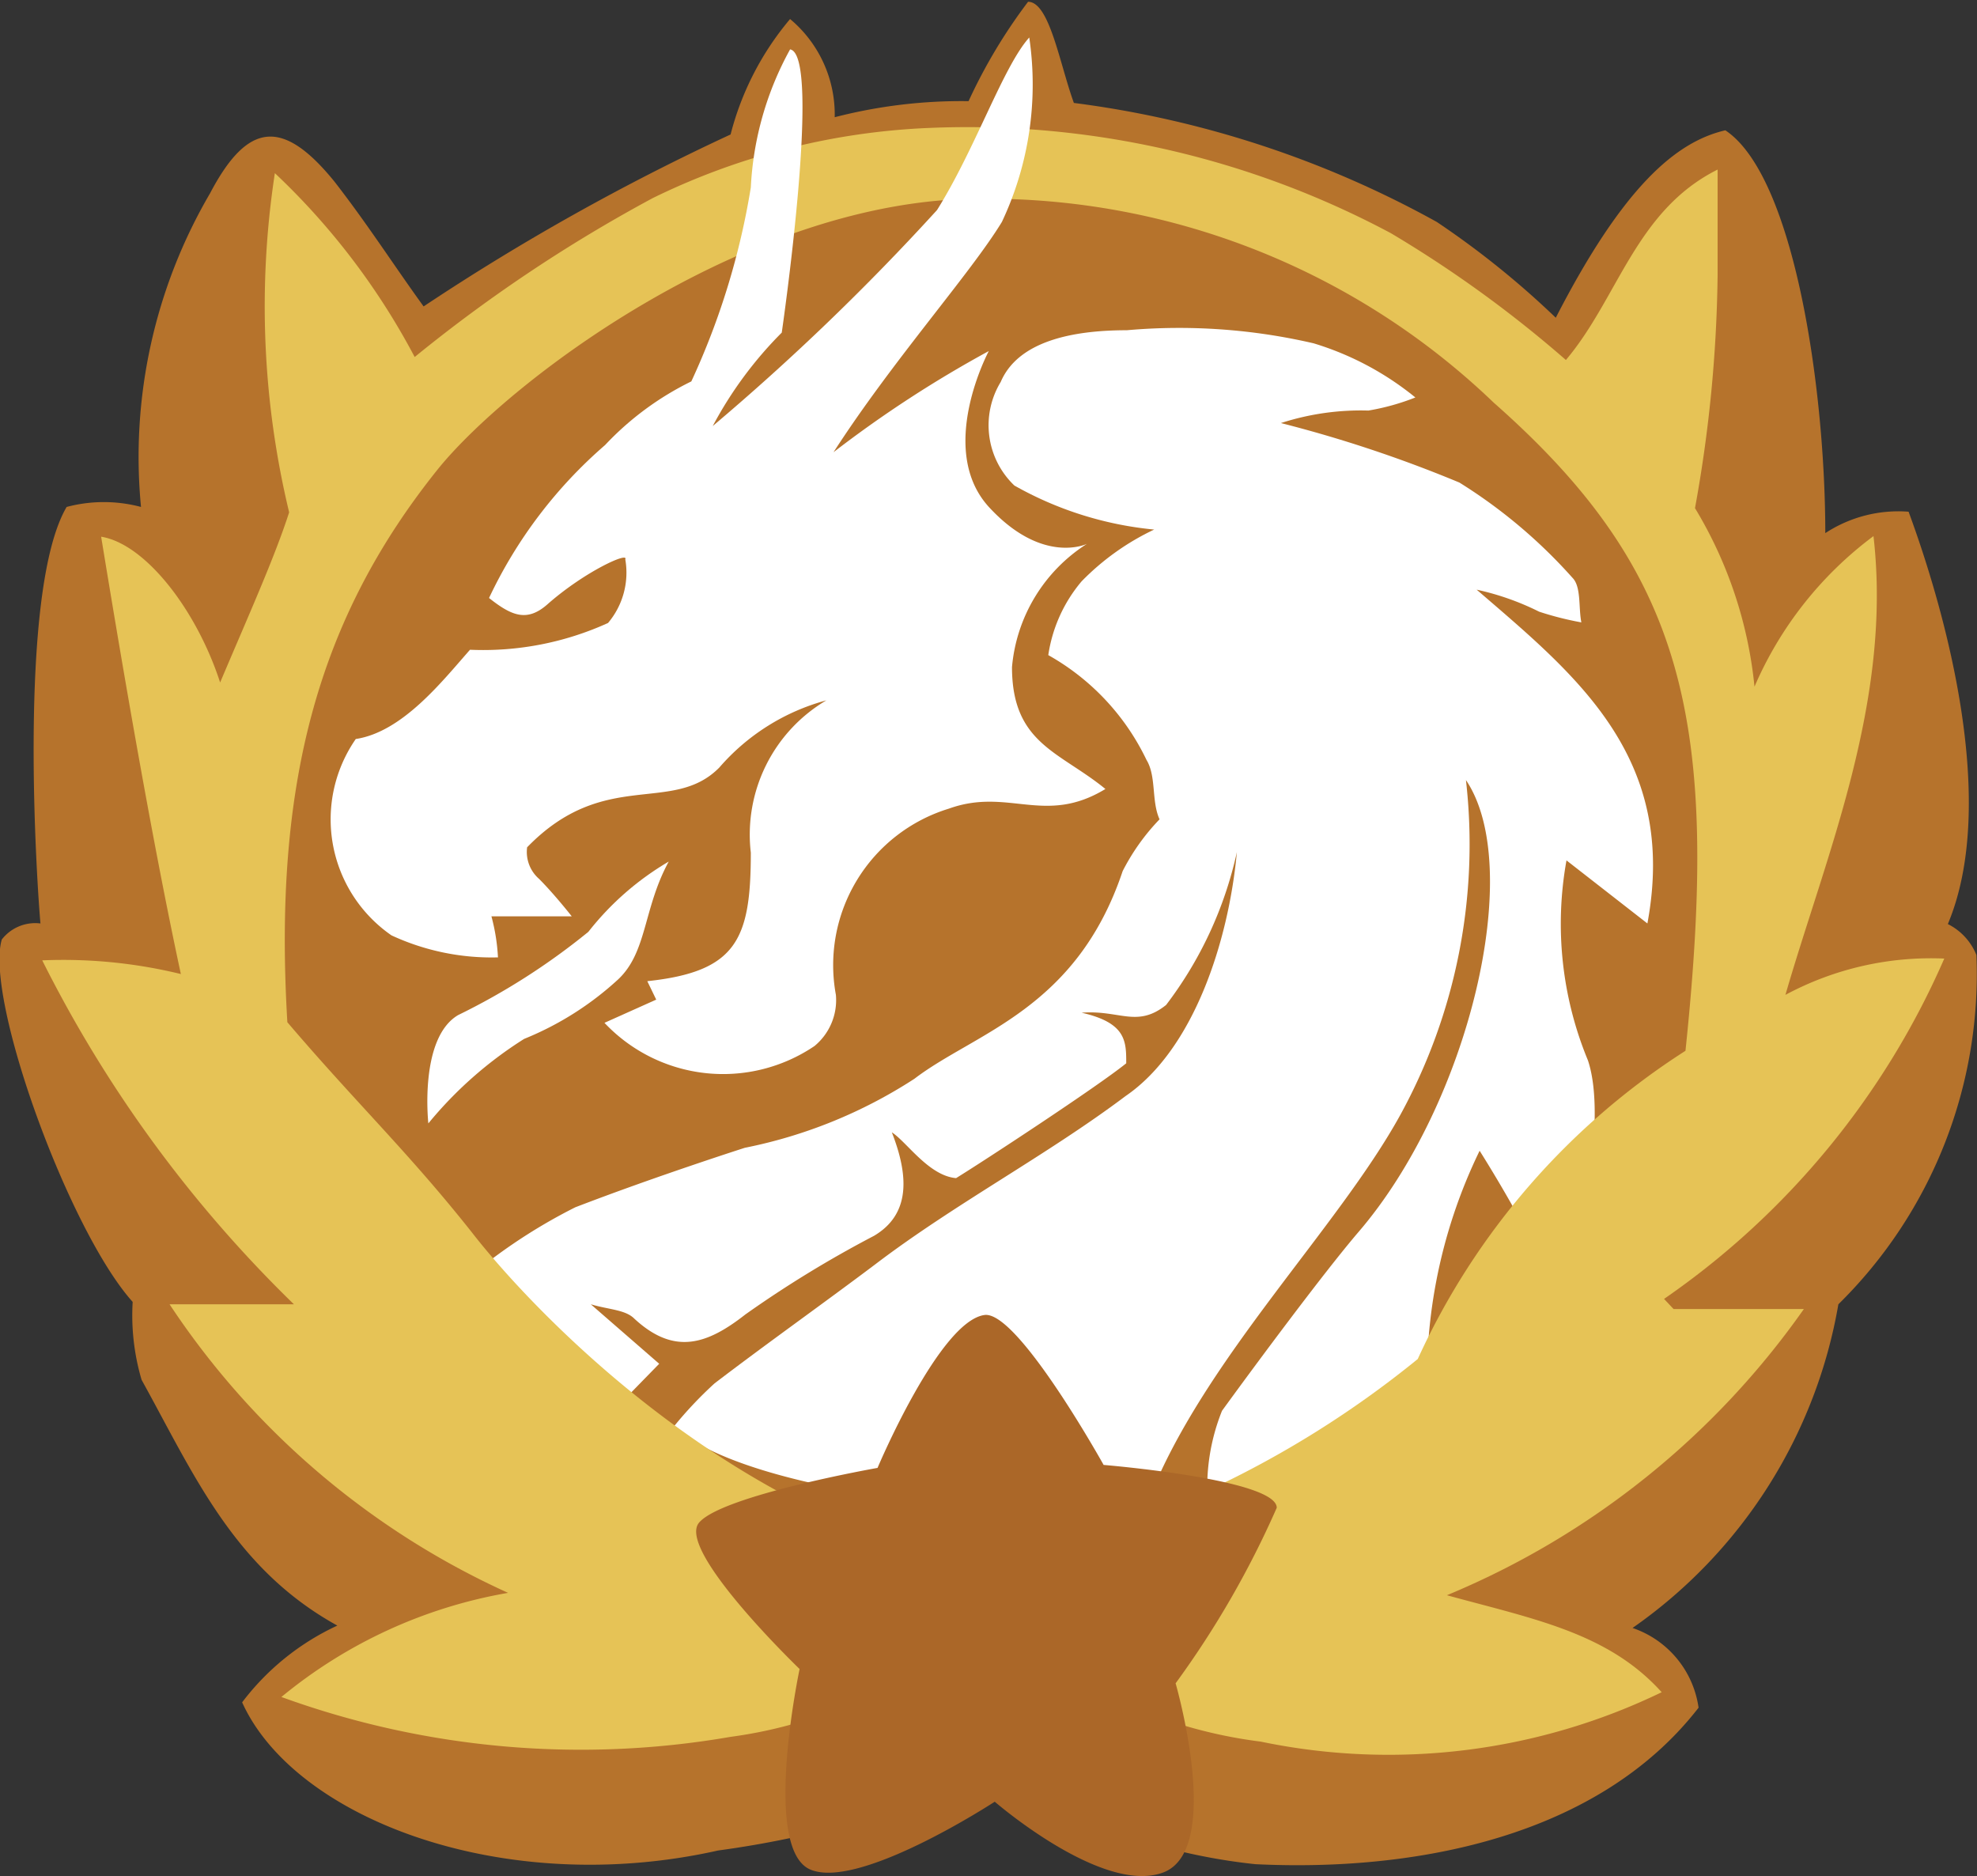 <svg id="Emblem-Gold" xmlns="http://www.w3.org/2000/svg" viewBox="0 0 33.23 31.53">
  <rect x="0" y="0" width="33.23" height="31.53" fill="#333333" stroke="none"/>
  <defs>
  <style>
  #inner-frame { fill: #e6c356; }
  #outer-frame { fill: #b6732c; }
  #star { fill: #ab6728; }
  .dragon { fill: #fff; }
  </style>
  </defs>
  <path id="outer-frame" d="M8.5,7.38C8,6.69,7.56,6,7,5.28c-.87-1.07-1.46-1-2.09.2a8.77,8.77,0,0,0-1.16,5.27,2.43,2.43,0,0,0-1.25,0c-.84,1.43-.49,6.47-.44,7a.71.71,0,0,0-.65.27c-.29,1,1.13,4.9,2.2,6.09a3.83,3.83,0,0,0,.15,1.31c.88,1.59,1.55,3.17,3.29,4.13a4.24,4.24,0,0,0-1.6,1.29c.88,1.95,4.39,3.3,8,2.49a16.8,16.8,0,0,0,4.65-1.33,9.91,9.91,0,0,0,4.38,1.56c2.68.13,5.76-.45,7.45-2.63a1.66,1.66,0,0,0-1.11-1.34,8.36,8.36,0,0,0,3.46-5.44,7.78,7.78,0,0,0,2.32-5.87,1,1,0,0,0-.48-.52c.84-2,0-5.14-.66-6.93a2.24,2.24,0,0,0-1.4.36c0-2.42-.52-6-1.68-6.77-.82.19-1.71.93-2.85,3.15a14.76,14.76,0,0,0-2-1.61,17.06,17.06,0,0,0-6.1-2c-.24-.66-.41-1.7-.77-1.7a9,9,0,0,0-1,1.67,8.52,8.52,0,0,0-2.25.27,2.09,2.09,0,0,0-.75-1.65,4.89,4.89,0,0,0-1,1.94A38.58,38.58,0,0,0,8.5,7.38Z" transform="translate(-1.38 -2.23)"/>
  <path id="dragon-body" class="dragon" d="M20.65,15c.17.28.08.69.22,1a3.62,3.62,0,0,0-.62.87c-.78,2.33-2.48,2.71-3.5,3.49a8.16,8.16,0,0,1-2.85,1.16s-1.5.48-2.85,1a9.2,9.2,0,0,0-2,1.36L11.63,26l.83-.85-1.15-1c.3.09.58.09.73.24.67.62,1.22.44,1.87-.07A18.8,18.8,0,0,1,16.07,23c.61-.36.59-1,.3-1.74.25.16.62.73,1.08.77.44-.27,2.38-1.54,2.86-1.93,0-.37,0-.68-.75-.85.64-.05.93.26,1.42-.13a6.55,6.55,0,0,0,1.19-2.57c-.14,1.51-.73,3.32-1.87,4.1-1.33,1-2.87,1.81-4.21,2.83-.89.67-1.81,1.32-2.7,2a6.64,6.64,0,0,0-.68.72c1.17,1.14,6.17,1.69,8,1.18.93-2.32,3.15-4.5,4.2-6.4a9.47,9.47,0,0,0,1.11-5.64c1,1.48.05,5.44-1.81,7.6-.59.69-1.76,2.27-2.29,3a3.45,3.45,0,0,0-.24,1.53,20.83,20.83,0,0,1,3.71-1.39,8.78,8.78,0,0,1,.86-4.51,23.62,23.62,0,0,1,1.39,2.55c.27-.87.77-3.06.43-4.07a6,6,0,0,1-.36-3.36l1.36,1.06c.52-2.8-1.2-4.17-2.87-5.61a4.47,4.47,0,0,1,1.05.37,5.27,5.27,0,0,0,.71.18c-.05-.25,0-.6-.15-.75a8.69,8.69,0,0,0-1.9-1.6,21.74,21.74,0,0,0-3-1,4.36,4.36,0,0,1,1.47-.21,3.89,3.89,0,0,0,.79-.22A5,5,0,0,0,23.46,8a10,10,0,0,0-3.14-.22c-.93,0-1.83.19-2.12.87a1.4,1.4,0,0,0,.23,1.74,5.91,5.91,0,0,0,2.35.74,4.22,4.22,0,0,0-1.22.87A2.48,2.48,0,0,0,19,13.24,4,4,0,0,1,20.65,15Z" transform="translate(-1.38 -2.23)"/>
  <path id="inner-frame" d="M18,29.31a8,8,0,0,0,4.57,2.19,10.54,10.54,0,0,0,6.74-.83c-.9-1-2.15-1.23-3.61-1.63a13.79,13.79,0,0,0,6-4.81H29.51l-.16-.17a13.5,13.5,0,0,0,4.71-5.72,5.17,5.17,0,0,0-2.67.61c.68-2.35,1.8-4.93,1.48-7.71a6.23,6.23,0,0,0-2,2.53,7.15,7.15,0,0,0-1-3,23.13,23.13,0,0,0,.38-3.91c0-.54,0-1.09,0-1.78-1.38.69-1.67,2.16-2.55,3.2a20.08,20.08,0,0,0-2.94-2.13A15.11,15.11,0,0,0,17,4.38a11.63,11.63,0,0,0-4.65,1.18,25.3,25.3,0,0,0-4,2.67A11.83,11.83,0,0,0,6,5.14a14.8,14.8,0,0,0,.24,5.7c-.24.75-.69,1.75-1.16,2.86-.4-1.23-1.26-2.33-2-2.45.29,1.77.82,4.94,1.34,7.35a8.34,8.34,0,0,0-2.33-.23,21.43,21.43,0,0,0,4.23,5.78H4.23A13.5,13.5,0,0,0,9.92,29a8.17,8.17,0,0,0-3.81,1.75,14.73,14.73,0,0,0,7.55.67A7.68,7.68,0,0,0,18,29.31ZM17.85,5.57A12.3,12.3,0,0,1,26.49,9c3.22,2.84,3.8,5.35,3.22,10.89a12.13,12.13,0,0,0-4.5,5.18,16.86,16.86,0,0,1-7.44,3.48c-4.35-.92-7.6-4.5-8.46-5.61-1.07-1.35-1.94-2.17-3.1-3.53-.24-4,.51-6.79,2.55-9.32C10,8.58,14,5.57,17.85,5.57Z" transform="translate(-1.38 -2.23)"/>
  <path id="dragon-head" class="dragon" d="M19.65,11.37s-.74.36-1.64-.61S18,8.13,18,8.13a19.61,19.61,0,0,0-2.61,1.7c1-1.55,2.3-3,2.83-3.87a5.41,5.41,0,0,0,.46-3.1c-.44.49-.9,1.86-1.55,2.9a40.08,40.08,0,0,1-3.77,3.63,6.6,6.6,0,0,1,1.16-1.57s.68-4.67.14-4.76A5.34,5.34,0,0,0,14,5.38a12.49,12.49,0,0,1-1,3.26,5,5,0,0,0-1.45,1.07,7.79,7.79,0,0,0-1.95,2.57c.39.31.65.41,1,.09.62-.54,1.35-.87,1.29-.74a1.31,1.31,0,0,1-.29,1.07,5.07,5.07,0,0,1-2.32.45c-.46.52-1.13,1.38-1.92,1.5a2.37,2.37,0,0,0,.6,3.3,4,4,0,0,0,1.79.37,3.3,3.3,0,0,0-.11-.69l1.35,0s-.29-.37-.55-.63a.6.6,0,0,1-.2-.53c1.3-1.34,2.44-.54,3.23-1.34A3.63,3.63,0,0,1,15.27,14,2.62,2.62,0,0,0,14,16.56c0,1.46-.24,2-1.74,2.16l.15.31-.87.39a2.74,2.74,0,0,0,3.53.39,1,1,0,0,0,.36-.86,2.75,2.75,0,0,1,1.9-3.13c1-.36,1.61.29,2.63-.33-.77-.63-1.57-.76-1.57-2.05A2.74,2.74,0,0,1,19.65,11.37Z" transform="translate(-1.38 -2.23)"/>
  <path id="dragon-tongue" class="dragon" d="M12.62,16.71a4.8,4.8,0,0,0-1.35,1.18,11.31,11.31,0,0,1-2.19,1.4c-.66.39-.5,1.82-.5,1.82a6.7,6.7,0,0,1,1.61-1.42,5.22,5.22,0,0,0,1.58-1C12.26,18.23,12.19,17.5,12.62,16.71Z" transform="translate(-1.38 -2.23)"/>
  <path id="star" d="M17.93,24.33c.56-.07,2,2.52,2,2.52s2.91.24,2.91.72a15.7,15.7,0,0,1-1.7,2.95s.81,2.8-.21,3.18-2.83-1.19-2.83-1.19S15.82,34,15,33.65s-.18-3.37-.18-3.37-2.08-2-1.69-2.46,3-.92,3-.92S17.17,24.43,17.93,24.33Z" transform="translate(-1.38 -2.23)"/>
</svg>
